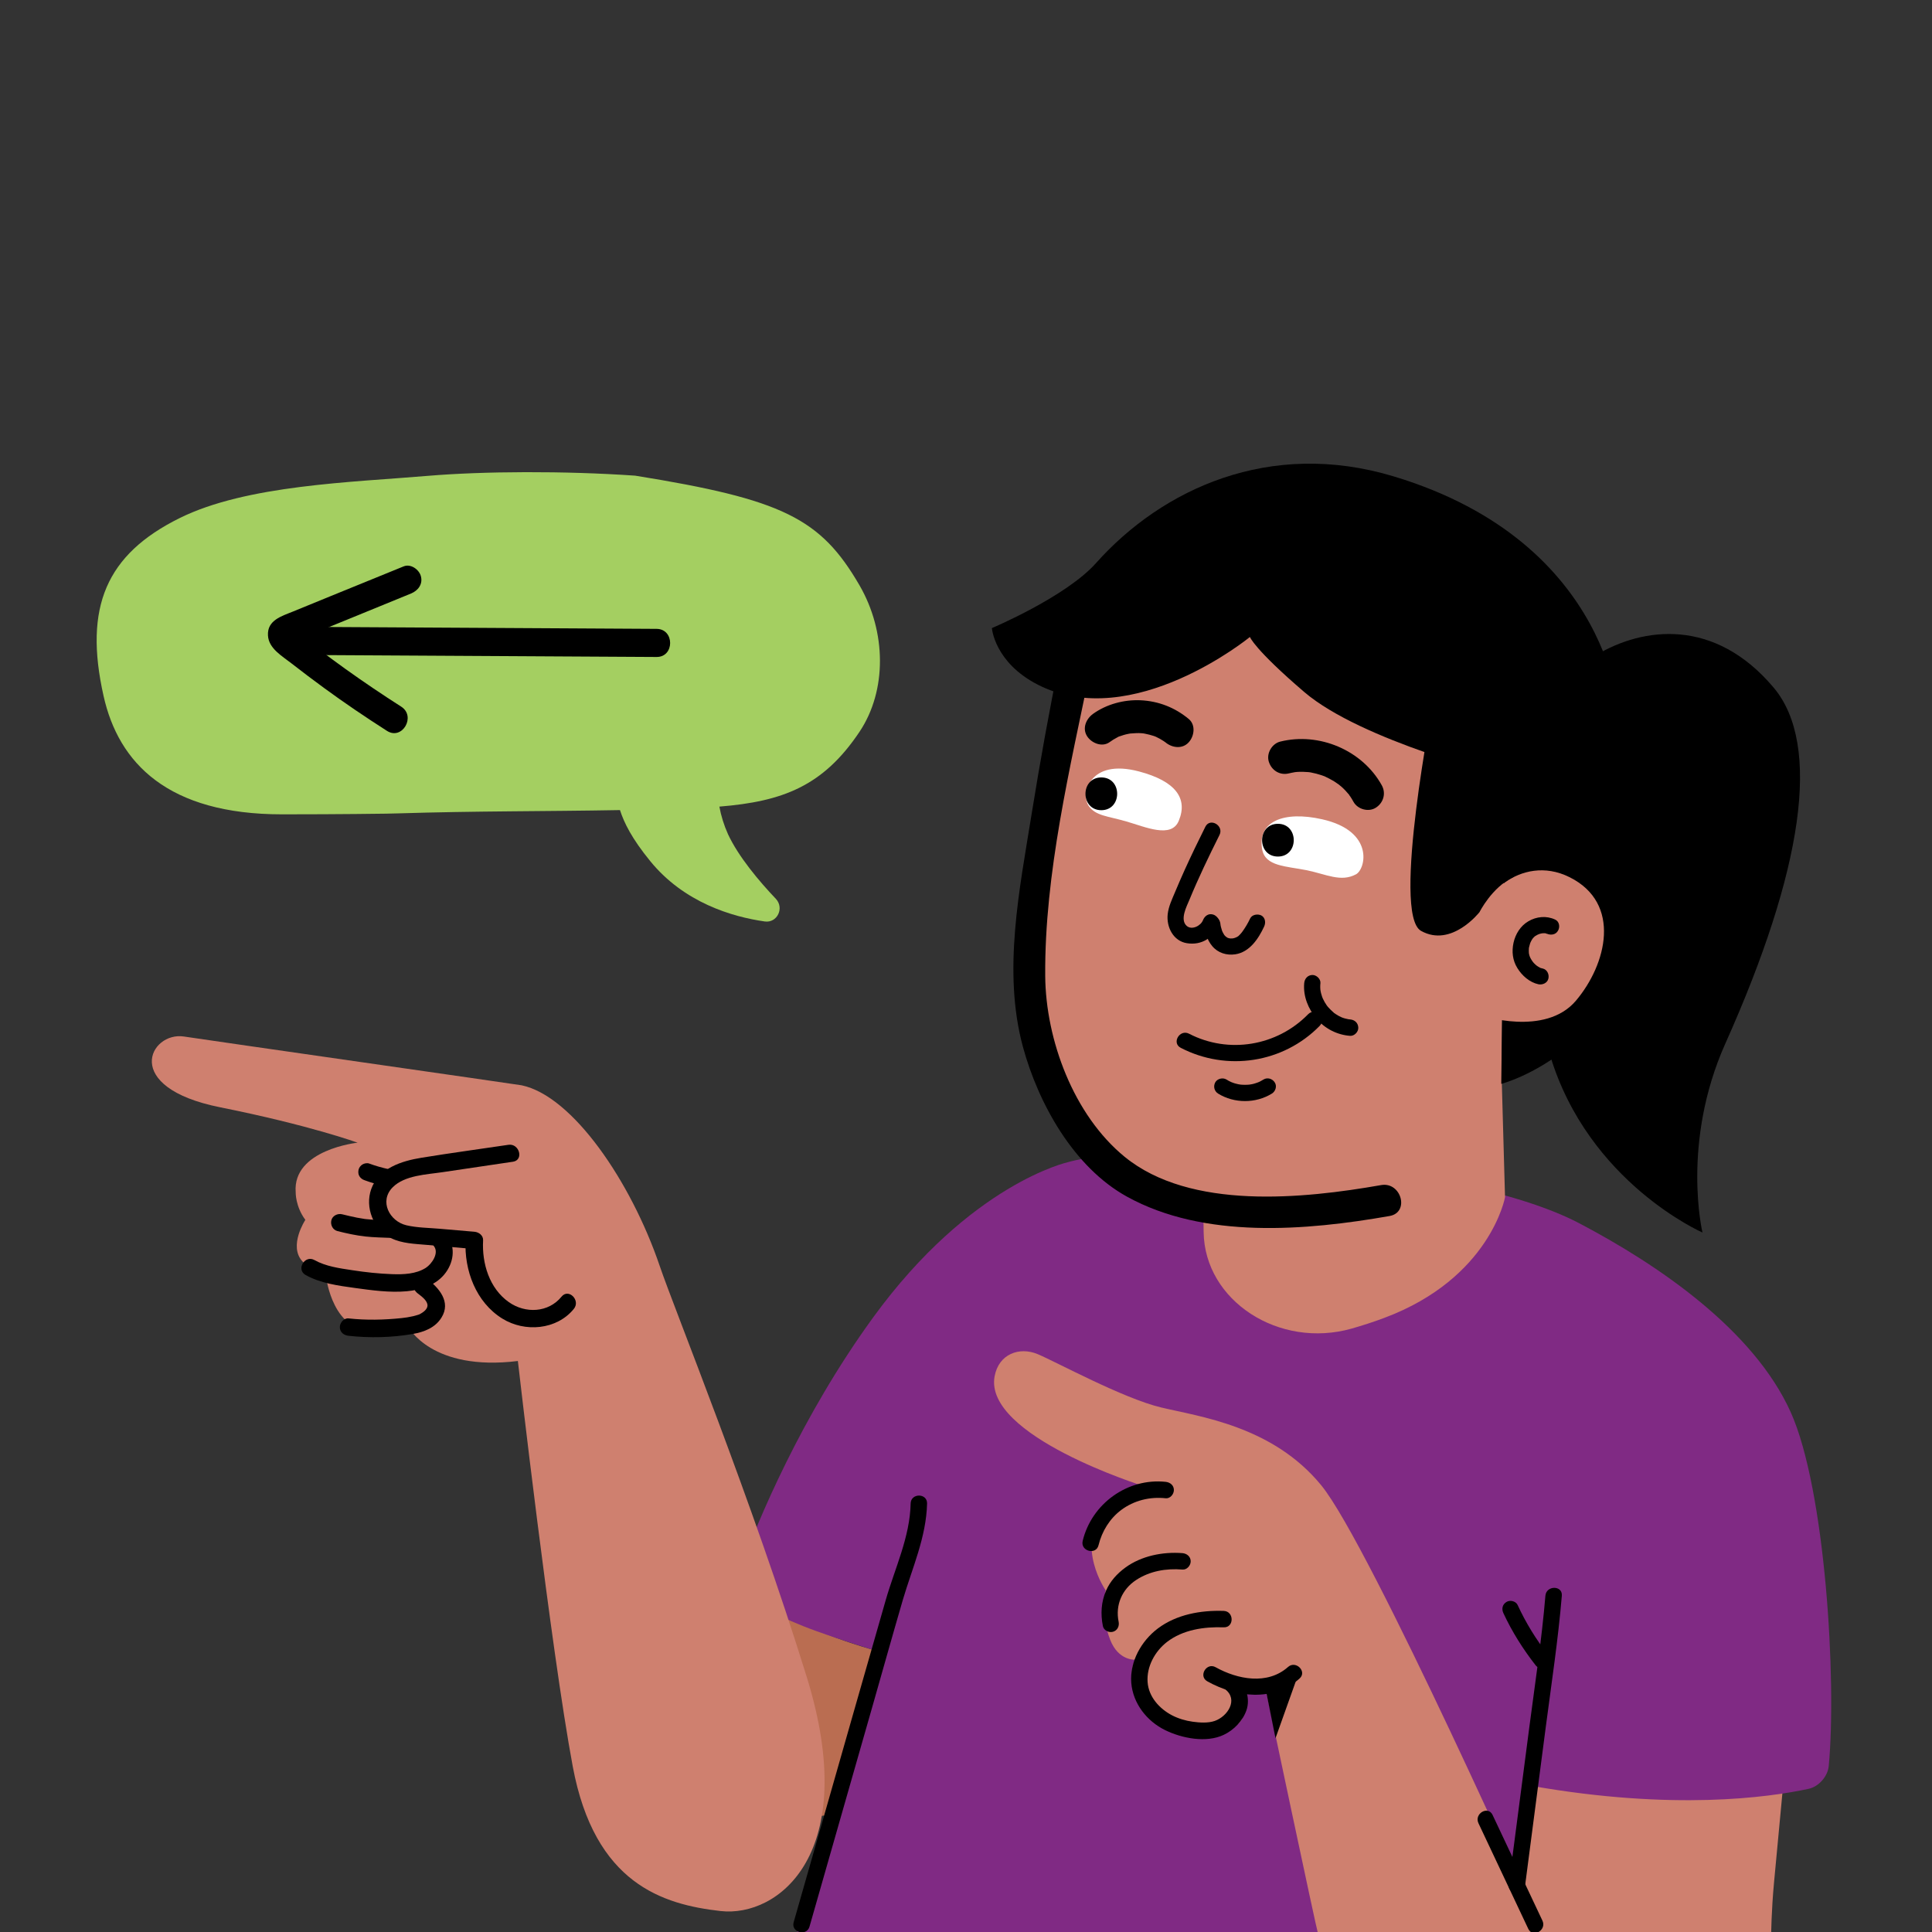<svg width="200" height="200" viewBox="0 0 200 200" fill="none" xmlns="http://www.w3.org/2000/svg">
<rect x="0" y="0" width="200" height="200" fill="#333333" stroke="none"/>
<g clip-path="url(#clip0_259_537)">
<path d="M18.58 53.64C25.51 50.2 36.4 49.93 44.29 49.26C50 48.78 58.42 48.73 65.75 49.24C81.03 51.7 84.95 53.65 88.98 60.6C91.76 65.4 91.83 71.48 88.98 75.75C85.2 81.4 81 82.97 74.47 83.5C74.64 84.44 74.94 85.42 75.36 86.35C76.43 88.66 78.57 91.21 80.31 93.04C81.22 94 80.45 95.57 79.17 95.39C75.79 94.91 70.81 93.44 67.31 89.14C65.39 86.79 64.6 85.16 64.18 83.86C56.31 84 49.28 83.95 41.25 84.2C40.81 84.21 40.4 84.22 39.97 84.23C39.97 84.23 35.27 84.3 29.19 84.3C17.38 84.3 12.27 79 10.72 72.04C8.65 62.82 11.02 57.39 18.58 53.64Z" fill="#A4CF61"/>
<path d="M90.38 170.79C90.38 170.79 83.44 168.9 81.33 166.79L74.6 171.84L81.96 188.25L86.59 187.83L90.38 170.79Z" fill="#BA6D51"/>
<path d="M183.65 194.84L184.64 184.28L159.18 181.72L157.21 200.29H183.35C183.35 200.29 183.37 197.8 183.65 194.84Z" fill="#CF806F"/>
<path d="M90.38 170.79C90.38 170.79 87.4 169.89 84.45 168.83C80.79 167.51 78.3 166.04 78.3 166.04C77.05 165.02 76.1 163.83 76.65 162.35C78.44 157.48 82.89 146.7 90.38 136.39C100.48 122.5 110.58 120.3 110.58 120.3C118.15 118.09 151.08 120.13 163.44 126.61C171.7 130.94 181.54 137.68 185.37 146.18C188.96 154.15 190.15 173.98 189.31 182.82C189.21 183.89 188.27 184.96 187.22 185.18C183 186.09 173.18 187.43 158.64 184.89L157.49 200.3L82.41 200.31C82.76 199.76 90.38 170.79 90.38 170.79Z" fill="#802A84"/>
<path d="M160.25 73.9C160.25 73.9 162 69.75 165.22 67.82C170.1 64.89 177.5 63.94 183.6 71.17C188.61 77.11 186.63 90.1 178.61 108.02C174.01 118.3 176.24 127.59 176.24 127.59C176.24 127.59 164.43 122.43 160.47 109.26C158.25 101.86 160.25 73.9 160.25 73.9Z" fill="black"/>
<path d="M110.56 71.6C110.56 71.6 103.71 97.72 108 109.02C112.29 120.32 118.01 126.49 137.04 125.12C149.01 124.26 154.28 122.08 154.28 122.08L155.42 112.2L155.86 78.08L130.16 64.68L110.56 71.6Z" fill="#CF806F"/>
<path d="M155.37 108.62L155.8 123.94C155.8 123.94 154.28 132.31 143.32 136.42C142.15 136.86 141.02 137.22 139.94 137.53C132.4 139.67 124.7 134.65 124.6 127.55L124.41 114.45L155.37 108.62Z" fill="#CF806F"/>
<path d="M155.8 80.39C155.8 80.39 140.93 76.7 135.02 71.64C129.85 67.21 129.39 65.94 129.39 65.94C129.39 65.94 117.24 75.89 107.44 70.88C102.94 68.58 102.68 65.02 102.68 65.02C102.68 65.02 110.34 61.79 113.46 58.29C120.28 50.64 131.43 45.43 144.29 49.32C167.14 56.22 167.68 74.52 167.68 74.52C167.68 74.52 174.77 77.37 172.17 90.9C168.71 108.89 155.41 112.2 155.41 112.2L155.8 80.39Z" fill="black"/>
<path d="M153.17 94.43C153.17 94.43 154.02 92.57 155.85 91.3C157.47 90.17 159.89 89.51 162.49 90.81C167.89 93.51 166.33 99.82 163.14 103.59C159.95 107.36 153.29 105.11 153.29 105.11L153.17 94.43Z" fill="#CF806F"/>
<path d="M148.4 72.53C148.4 72.53 144.03 94.63 147.1 96.36C150.26 98.14 153.16 94.42 153.16 94.42C153.16 94.42 154.43 91.86 156.65 90.8L157.49 77.14L148.4 72.53Z" fill="black"/>
<path d="M112.69 83.41C111.9 82.24 112.71 78.48 117.91 79.86C121.69 80.86 122.99 82.64 122.03 84.96C121.27 86.83 118.59 85.61 116.61 85.04C114.66 84.47 113.41 84.47 112.69 83.41Z" fill="white"/>
<path d="M140.37 90.51C141.38 89.97 142.31 86.03 136.86 84.81C132.9 83.92 130.15 85.02 130.66 87.93C130.97 89.69 133.14 89.66 135.24 90.08C137.31 90.5 138.8 91.35 140.37 90.51Z" fill="white"/>
<path d="M109.72 68.2C108.63 73.5 107.67 78.83 106.81 84.17C105.55 92.02 103.77 100.53 105.89 108.36C107.49 114.25 111.15 120.84 116.67 123.88C124.67 128.29 135.19 127.4 143.85 125.88C145.95 125.51 145.06 122.31 142.97 122.68C134.95 124.09 123.23 125.31 116.42 119.75C111.14 115.43 108.25 107.65 108.2 101.02C108.12 90.43 110.79 79.42 112.91 69.08C113.34 67 110.15 66.11 109.72 68.2Z" fill="black"/>
<path d="M135.01 101.78C134.89 103.13 135.43 104.45 136.29 105.46C137.16 106.49 138.42 107.13 139.76 107.23C140.2 107.26 140.63 106.82 140.61 106.38C140.59 105.89 140.24 105.57 139.76 105.53C139.7 105.53 139.63 105.52 139.57 105.51C139.79 105.56 139.59 105.51 139.54 105.5C139.41 105.48 139.29 105.44 139.16 105.41C139.1 105.39 139.04 105.37 138.98 105.35C138.9 105.32 138.81 105.28 138.94 105.34C138.82 105.29 138.71 105.23 138.59 105.17C138.48 105.11 138.37 105.04 138.26 104.97C138.21 104.93 138.15 104.9 138.1 104.86C137.94 104.75 138.2 104.95 138.07 104.83C137.87 104.65 137.67 104.47 137.49 104.26C137.47 104.24 137.34 104.07 137.41 104.17C137.48 104.27 137.36 104.09 137.34 104.07C137.27 103.96 137.2 103.85 137.13 103.74C137.07 103.63 137.01 103.51 136.95 103.39C136.94 103.36 136.92 103.33 136.91 103.3C136.95 103.39 136.96 103.41 136.93 103.35C136.91 103.29 136.88 103.23 136.86 103.17C136.82 103.05 136.78 102.92 136.75 102.8C136.73 102.74 136.72 102.67 136.71 102.61C136.7 102.58 136.68 102.37 136.69 102.5C136.7 102.63 136.68 102.41 136.68 102.39C136.68 102.33 136.67 102.26 136.67 102.2C136.67 102.06 136.67 101.92 136.69 101.78C136.73 101.34 136.27 100.91 135.84 100.93C135.37 100.95 135.05 101.31 135.01 101.78Z" fill="black"/>
<path d="M130.8 111.75C130.63 111.85 130.46 111.95 130.28 112.03C130.46 111.95 130.17 112.07 130.14 112.08C130.05 112.11 129.95 112.14 129.86 112.17C129.77 112.2 129.67 112.22 129.57 112.24C129.53 112.25 129.22 112.29 129.43 112.27C129.25 112.29 129.06 112.3 128.88 112.3C128.7 112.3 128.51 112.29 128.33 112.27C128.54 112.29 128.23 112.25 128.19 112.24C128.09 112.22 128 112.2 127.9 112.17C127.81 112.14 127.71 112.12 127.62 112.08C127.59 112.07 127.3 111.95 127.48 112.03C127.3 111.95 127.13 111.86 126.96 111.75C126.58 111.52 126.01 111.66 125.8 112.05C125.58 112.46 125.7 112.96 126.1 113.21C127.77 114.24 129.99 114.24 131.66 113.21C132.04 112.98 132.22 112.44 131.96 112.05C131.72 111.67 131.21 111.5 130.8 111.75Z" fill="black"/>
<path d="M135.41 105C132.19 108.29 127.19 109.13 123.09 107.01C122.12 106.51 121.26 107.97 122.23 108.47C127 110.94 132.84 110.05 136.61 106.2C137.38 105.41 136.18 104.21 135.41 105Z" fill="black"/>
<path d="M133.43 80.06C133.62 80.01 133.82 79.98 134.02 79.94C134.34 79.88 133.77 79.96 133.98 79.94C134.08 79.93 134.18 79.92 134.28 79.91C134.68 79.88 135.07 79.9 135.47 79.93C135.7 79.95 135.47 79.94 135.38 79.91C135.47 79.94 135.58 79.94 135.68 79.96C135.88 80 136.07 80.04 136.26 80.09C136.45 80.14 136.64 80.2 136.83 80.26C136.92 80.29 137.02 80.33 137.11 80.36C137.41 80.47 136.9 80.26 137.09 80.35C137.43 80.51 137.77 80.68 138.1 80.88C138.27 80.99 138.43 81.1 138.6 81.22C138.86 81.4 138.43 81.07 138.59 81.21C138.66 81.28 138.74 81.34 138.82 81.4C139.12 81.66 139.39 81.95 139.65 82.26C139.81 82.45 139.6 82.26 139.6 82.2C139.6 82.24 139.74 82.4 139.77 82.44C139.89 82.62 140.01 82.81 140.11 83C140.54 83.78 141.67 84.1 142.43 83.61C143.22 83.1 143.5 82.12 143.04 81.29C141.02 77.65 136.55 75.77 132.53 76.77C131.67 76.98 131.07 78 131.35 78.86C131.64 79.77 132.51 80.29 133.43 80.06Z" fill="black"/>
<path d="M123.07 74.44C121.63 73.24 119.92 72.57 118.04 72.49C116.34 72.42 114.54 72.9 113.15 73.9C112.43 74.42 112.01 75.4 112.54 76.22C113 76.93 114.09 77.38 114.86 76.83C115.12 76.64 115.39 76.47 115.67 76.33C115.69 76.32 115.9 76.19 115.92 76.21C115.91 76.2 115.57 76.34 115.83 76.25C115.99 76.19 116.15 76.14 116.31 76.09C116.47 76.04 116.64 76 116.8 75.97C116.87 75.95 116.95 75.94 117.02 75.93C117.25 75.88 116.99 75.94 116.9 75.94C117.24 75.93 117.57 75.88 117.91 75.89C118.06 75.89 118.21 75.91 118.36 75.92C118.68 75.94 118.09 75.87 118.3 75.91C118.37 75.92 118.45 75.93 118.52 75.95C118.83 76.01 119.14 76.09 119.45 76.19C119.54 76.22 119.63 76.26 119.71 76.29C119.92 76.36 119.42 76.15 119.62 76.25C119.77 76.33 119.92 76.4 120.07 76.48C120.2 76.55 120.33 76.63 120.45 76.71C120.53 76.76 120.6 76.82 120.68 76.87C120.86 76.99 120.36 76.61 120.65 76.85C121.33 77.42 122.39 77.57 123.05 76.85C123.64 76.21 123.79 75.05 123.07 74.44Z" fill="black"/>
<path d="M132.29 88.67C134.47 88.67 134.48 85.28 132.29 85.28C130.11 85.28 130.1 88.67 132.29 88.67Z" fill="black"/>
<path d="M114.01 83.87C116.19 83.87 116.2 80.48 114.01 80.48C111.82 80.48 111.82 83.87 114.01 83.87Z" fill="black"/>
<path d="M161 95.2C160.1 94.77 159.05 94.87 158.2 95.38C157.4 95.85 156.88 96.69 156.68 97.59C156.48 98.5 156.58 99.42 157.08 100.22C157.56 101 158.34 101.69 159.25 101.89C159.68 101.98 160.19 101.76 160.29 101.3C160.39 100.87 160.16 100.36 159.7 100.26C159.63 100.25 159.57 100.23 159.5 100.21C159.46 100.2 159.41 100.18 159.37 100.16C159.45 100.19 159.47 100.2 159.41 100.17C159.35 100.13 159.28 100.1 159.22 100.06C159.19 100.04 158.98 99.89 159.12 100C159 99.91 158.89 99.8 158.78 99.69C158.73 99.63 158.68 99.57 158.63 99.51C158.74 99.64 158.59 99.44 158.58 99.43C158.5 99.3 158.42 99.17 158.36 99.03C158.44 99.19 158.35 99 158.34 98.96C158.31 98.88 158.3 98.8 158.28 98.72C158.27 98.66 158.27 98.68 158.28 98.78C158.28 98.74 158.27 98.71 158.27 98.67C158.26 98.58 158.26 98.5 158.26 98.41C158.26 98.33 158.27 98.26 158.27 98.18C158.28 98 158.24 98.3 158.28 98.1C158.32 97.95 158.35 97.8 158.4 97.65C158.42 97.61 158.49 97.43 158.43 97.57C158.46 97.5 158.5 97.43 158.53 97.37C158.57 97.29 158.62 97.22 158.67 97.15C158.71 97.1 158.7 97.11 158.65 97.17C158.67 97.14 158.7 97.11 158.72 97.09C158.77 97.04 158.83 96.99 158.87 96.94C158.92 96.9 158.9 96.91 158.84 96.96C158.88 96.93 158.92 96.9 158.96 96.88C159.02 96.84 159.09 96.8 159.15 96.77C159.19 96.75 159.39 96.68 159.22 96.73C159.36 96.68 159.5 96.64 159.65 96.61C159.46 96.65 159.67 96.61 159.72 96.61C159.79 96.61 159.86 96.61 159.94 96.61C160.11 96.61 159.82 96.58 160.03 96.63C160.08 96.64 160.3 96.74 160.12 96.65C160.52 96.84 161.05 96.77 161.28 96.35C161.51 95.98 161.43 95.4 161 95.2Z" fill="black"/>
<path d="M129.41 95.09C129.19 95.56 128.92 96.01 128.62 96.43C128.59 96.47 128.44 96.66 128.58 96.49C128.54 96.54 128.5 96.59 128.46 96.63C128.38 96.72 128.31 96.8 128.22 96.88C128.19 96.9 128.17 96.93 128.14 96.95C128.24 96.87 128.27 96.85 128.22 96.89C128.16 96.92 128.1 96.96 128.04 97C128 97.02 127.77 97.11 127.94 97.05C127.87 97.07 127.8 97.1 127.73 97.12C127.66 97.14 127.59 97.15 127.51 97.16C127.7 97.13 127.49 97.15 127.44 97.15C127.37 97.15 127.22 97.14 127.38 97.16C127.3 97.15 127.22 97.11 127.13 97.1C127.07 97.08 127.08 97.09 127.16 97.12C127.12 97.1 127.08 97.08 127.05 97.06C126.99 97.03 126.94 96.99 126.89 96.96C127.05 97.06 126.91 96.97 126.87 96.93C126.82 96.89 126.78 96.84 126.74 96.79C126.61 96.66 126.81 96.91 126.72 96.76C126.68 96.7 126.64 96.63 126.61 96.57C126.57 96.5 126.54 96.44 126.51 96.37C126.57 96.5 126.53 96.41 126.5 96.33C126.46 96.21 126.42 96.08 126.39 95.95C126.38 95.89 126.37 95.82 126.35 95.76C126.34 95.66 126.34 95.67 126.35 95.79C126.34 95.75 126.34 95.7 126.34 95.66C126.3 95.22 125.98 94.79 125.49 94.81C125.07 94.83 124.6 95.19 124.64 95.66C124.72 96.49 124.95 97.29 125.49 97.94C126.08 98.65 126.98 98.92 127.87 98.79C129.35 98.57 130.27 97.19 130.86 95.92C131.05 95.52 130.99 94.99 130.56 94.76C130.2 94.59 129.61 94.66 129.41 95.09Z" fill="black"/>
<path d="M124.53 95.26C124.31 95.83 123.4 96.31 122.86 95.86C122.1 95.21 122.85 93.82 123.13 93.14C124.07 90.86 125.14 88.64 126.24 86.44C126.73 85.47 125.27 84.61 124.78 85.58C124.04 87.06 123.32 88.55 122.64 90.05C122.3 90.81 121.96 91.58 121.64 92.35C121.33 93.09 120.97 93.83 120.88 94.63C120.73 95.97 121.46 97.42 122.87 97.64C124.37 97.88 125.62 97.1 126.16 95.71C126.33 95.28 125.98 94.78 125.57 94.67C125.09 94.53 124.7 94.83 124.53 95.26Z" fill="black"/>
<path d="M118.27 153.8C118.27 153.8 101.83 148.64 102.96 142.48C103.39 140.15 105.53 139.39 107.42 140.18C109.31 140.97 116.26 144.76 120.2 145.7C124.14 146.65 131.72 147.59 136.77 153.75C141.82 159.9 159.81 200.3 159.81 200.3L136.46 200.25C136.25 199.62 131.1 175.21 131.1 175.21C131.1 175.21 130.19 175.24 128.81 174.89C127.76 174.63 126.76 173.94 126.76 173.94C126.76 173.94 129.94 176.68 128.26 178.36C126.58 180.04 121.95 179.2 119 176.68C116.05 174.16 117.53 171.81 117.53 171.81C117.53 171.81 115.79 171.96 114.93 169.76C113.9 167.16 114.46 164.63 114.46 164.63C114.46 164.63 111.29 160.12 114.27 156.22C115.46 154.65 118.27 153.8 118.27 153.8Z" fill="#CF806F"/>
<path d="M159.98 165.19C159.6 169.73 158.91 174.24 158.32 178.76C157.61 184.2 156.9 189.65 156.19 195.09C156.05 196.17 157.75 196.16 157.89 195.09C158.6 189.65 159.31 184.2 160.02 178.76C160.61 174.25 161.3 169.73 161.68 165.19C161.77 164.1 160.07 164.1 159.98 165.19Z" fill="black"/>
<path d="M155.63 166.99C156.53 168.93 157.67 170.73 158.99 172.42C159.27 172.77 159.9 172.73 160.19 172.42C160.53 172.05 160.48 171.59 160.19 171.22C159.65 170.53 159.03 169.64 158.53 168.82C158 167.95 157.52 167.06 157.1 166.14C156.91 165.74 156.3 165.6 155.94 165.84C155.52 166.1 155.43 166.56 155.63 166.99Z" fill="black"/>
<path d="M159.67 198.82C157.94 195.18 156.24 191.52 154.51 187.88C154.04 186.89 152.58 187.75 153.05 188.74C154.78 192.38 156.48 196.04 158.21 199.68C158.68 200.66 160.14 199.8 159.67 198.82Z" fill="black"/>
<path d="M133.33 172.57C131.2 174.46 128.1 173.85 125.84 172.59C124.89 172.06 124.03 173.52 124.98 174.05C127.96 175.71 131.8 176.19 134.53 173.76C135.34 173.04 134.14 171.84 133.33 172.57Z" fill="black"/>
<path d="M122.41 160.78C120.38 160.62 118.15 161.06 116.49 162.28C115.64 162.9 114.92 163.69 114.5 164.66C113.99 165.83 113.92 167.08 114.17 168.33C114.26 168.78 114.79 169.04 115.21 168.92C115.68 168.79 115.89 168.33 115.8 167.88C115.44 166.14 116.17 164.51 117.6 163.57C119.02 162.63 120.73 162.34 122.41 162.48C122.87 162.52 123.26 162.06 123.26 161.63C123.26 161.14 122.87 160.82 122.41 160.78Z" fill="black"/>
<path d="M120.67 153.4C116.72 152.98 113.01 155.66 112.08 159.51C111.82 160.57 113.46 161.02 113.72 159.96C114.07 158.52 114.88 157.2 116.07 156.31C117.4 155.32 119.04 154.92 120.67 155.1C121.13 155.15 121.52 154.68 121.52 154.25C121.52 153.75 121.13 153.45 120.67 153.4Z" fill="black"/>
<path d="M126.84 174.88C128.21 175.95 127.09 177.68 125.75 178.15C125.06 178.39 124.17 178.33 123.46 178.23C122.73 178.13 121.99 177.91 121.33 177.57C120.03 176.89 118.91 175.66 118.8 174.14C118.68 172.54 119.55 170.95 120.8 169.98C122.46 168.7 124.64 168.39 126.68 168.46C127.77 168.5 127.77 166.8 126.68 166.76C124.31 166.68 121.81 167.12 119.87 168.57C118.15 169.86 116.93 172.02 117.11 174.22C117.29 176.35 118.72 178.17 120.61 179.1C122.34 179.95 124.87 180.45 126.68 179.59C127.72 179.1 128.65 178.15 129.03 177.05C129.44 175.87 129.01 174.45 128.03 173.68C127.67 173.4 127.19 173.33 126.83 173.68C126.55 173.97 126.48 174.6 126.84 174.88Z" fill="black"/>
<path d="M134.14 174.05L132.04 179.94L131.09 175.21L134.14 174.05Z" fill="black"/>
<path d="M94.27 155.64C94.2 159.11 92.63 162.36 91.69 165.64C90.63 169.32 89.59 173 88.53 176.68C86.41 184.12 84.28 191.55 82.16 198.99C81.86 200.04 83.5 200.49 83.8 199.44C85.97 191.85 88.14 184.25 90.31 176.66C91.36 172.98 92.39 169.29 93.46 165.62C94.43 162.32 95.89 159.13 95.97 155.63C95.98 154.55 94.29 154.55 94.27 155.64Z" fill="black"/>
<path d="M54 112.35C53.61 112.27 21.79 107.72 19.04 107.3C15.54 106.76 12.43 112.56 22.81 114.63C32.09 116.49 37.02 118.29 37.02 118.29C37.02 118.29 30.26 119 30.61 123.43C30.61 123.43 30.57 124.88 31.61 126.28C31.61 126.28 29.83 128.98 31.31 130.58C32.79 132.18 33.76 132.2 33.76 132.2C33.76 132.2 34.47 138.19 38.86 137.63L42.28 137.37C42.28 137.37 44.66 141.99 53.61 140.89C53.61 140.89 57.02 170.69 59.29 182.86C61.56 195.03 68.63 197.15 74.59 197.83C80.55 198.51 89.17 191.9 83.52 173.62C77.87 155.34 69.8 135.5 68.29 131.04C65.32 122.31 59.28 113.46 54 112.35Z" fill="#CF806F"/>
<path d="M52.63 118.51C49.63 118.96 46.62 119.36 43.63 119.85C41.58 120.18 39.2 120.93 38.43 123.09C37.75 125 38.66 127.27 40.48 128.17C41.61 128.73 42.94 128.76 44.17 128.87C45.81 129.01 47.46 129.15 49.1 129.3C48.8 129 48.5 128.7 48.2 128.4C48.04 131.5 49.27 134.81 52 136.5C54.32 137.94 57.62 137.68 59.4 135.5C60.13 134.61 58.86 133.33 58.13 134.23C56.77 135.9 54.39 136 52.68 134.8C50.65 133.37 49.88 130.78 50.01 128.41C50.04 127.89 49.57 127.55 49.11 127.51C47.91 127.41 46.71 127.3 45.5 127.2C44.37 127.1 43.18 127.1 42.07 126.84C40.33 126.43 39.22 124.35 40.65 122.91C41.9 121.65 44.18 121.59 45.83 121.34C48.26 120.98 50.69 120.62 53.11 120.26C54.25 120.08 53.76 118.34 52.63 118.51Z" fill="black"/>
<path d="M37.75 122.18C38.4 122.42 39.07 122.61 39.75 122.76C39.99 122.81 40.23 122.79 40.44 122.67C40.63 122.56 40.8 122.35 40.85 122.13C40.9 121.9 40.89 121.64 40.76 121.44C40.64 121.25 40.45 121.08 40.22 121.03C39.54 120.88 38.87 120.69 38.22 120.45C38.01 120.37 37.71 120.43 37.53 120.54C37.34 120.65 37.17 120.86 37.12 121.08C37.07 121.31 37.08 121.57 37.21 121.77C37.34 121.97 37.51 122.1 37.75 122.18Z" fill="black"/>
<path d="M40.57 126.35C39.67 126.31 38.77 126.3 37.87 126.2C37.79 126.19 37.71 126.18 37.63 126.17C37.42 126.15 37.78 126.19 37.66 126.17C37.62 126.16 37.58 126.16 37.54 126.15C37.34 126.12 37.15 126.09 36.95 126.05C36.43 125.95 35.92 125.82 35.41 125.7C34.95 125.59 34.41 125.85 34.3 126.33C34.19 126.8 34.44 127.31 34.93 127.44C35.88 127.68 36.84 127.89 37.81 128C38.73 128.1 39.65 128.11 40.57 128.15C41.04 128.17 41.49 127.72 41.47 127.25C41.45 126.74 41.08 126.37 40.57 126.35Z" fill="black"/>
<path d="M44.91 128.99C45.49 129.71 44.7 130.84 44.09 131.24C43.06 131.9 41.76 131.94 40.58 131.9C39.2 131.85 37.82 131.7 36.46 131.49C35.14 131.29 33.73 131.1 32.55 130.44C31.54 129.88 30.63 131.43 31.64 131.99C33.19 132.85 35.01 133.09 36.74 133.33C38.49 133.57 40.33 133.83 42.11 133.67C43.64 133.53 45.21 133.02 46.15 131.73C47.04 130.5 47.15 128.93 46.19 127.73C45.45 126.82 44.19 128.1 44.91 128.99Z" fill="black"/>
<path d="M43.25 133.9C43.6 134.17 44.17 134.57 44.25 135.05C44.31 135.45 43.91 135.78 43.6 135.96C43.53 136 43.46 136.03 43.4 136.07C43.34 136.1 43.36 136.09 43.45 136.05C43.4 136.07 43.35 136.09 43.31 136.1C43.13 136.15 42.96 136.21 42.78 136.25C42.34 136.35 41.95 136.41 41.56 136.45C39.76 136.64 37.88 136.68 36.08 136.48C35.6 136.43 35.18 136.93 35.18 137.38C35.18 137.91 35.59 138.23 36.08 138.28C38.26 138.52 40.58 138.47 42.74 138.09C43.9 137.89 45.05 137.45 45.7 136.4C46.72 134.77 45.44 133.31 44.17 132.35C43.78 132.06 43.16 132.29 42.94 132.67C42.65 133.13 42.86 133.6 43.25 133.9Z" fill="black"/>
<path d="M67.97 65.1C55.68 65.03 43.4 64.96 31.11 64.89C29.24 64.88 29.24 67.79 31.11 67.8C43.4 67.87 55.68 67.94 67.97 68.01C69.84 68.02 69.84 65.11 67.97 65.1Z" fill="black"/>
<path d="M41.79 58.63C39.27 59.66 36.75 60.69 34.23 61.71C32.93 62.24 31.62 62.77 30.32 63.31C29.14 63.79 27.65 64.21 27.74 65.78C27.81 67.14 29.22 67.92 30.17 68.67C31.27 69.53 32.39 70.37 33.52 71.2C35.65 72.76 37.84 74.24 40.06 75.66C41.64 76.67 43.1 74.15 41.53 73.15C39.57 71.9 37.65 70.6 35.76 69.25C34.84 68.59 33.92 67.91 33.01 67.22C32.6 66.91 32.2 66.6 31.79 66.28C31.58 66.11 31.36 65.94 31.15 65.77C31.01 65.66 30.87 65.54 30.72 65.43C30.47 65.15 30.44 65.27 30.65 65.81C30.53 66.02 30.4 66.24 30.28 66.45C30.37 66.35 31.07 66.13 31.35 66.02C31.87 65.81 32.39 65.59 32.91 65.38C34 64.94 35.08 64.49 36.17 64.05C38.3 63.18 40.43 62.31 42.55 61.44C43.28 61.14 43.79 60.47 43.57 59.65C43.39 58.96 42.52 58.33 41.79 58.63Z" fill="black"/>
</g>
<defs>
<clipPath id="clip0_259_537">
<rect width="200" height="200" fill="white"/>
</clipPath>
</defs>
</svg>
